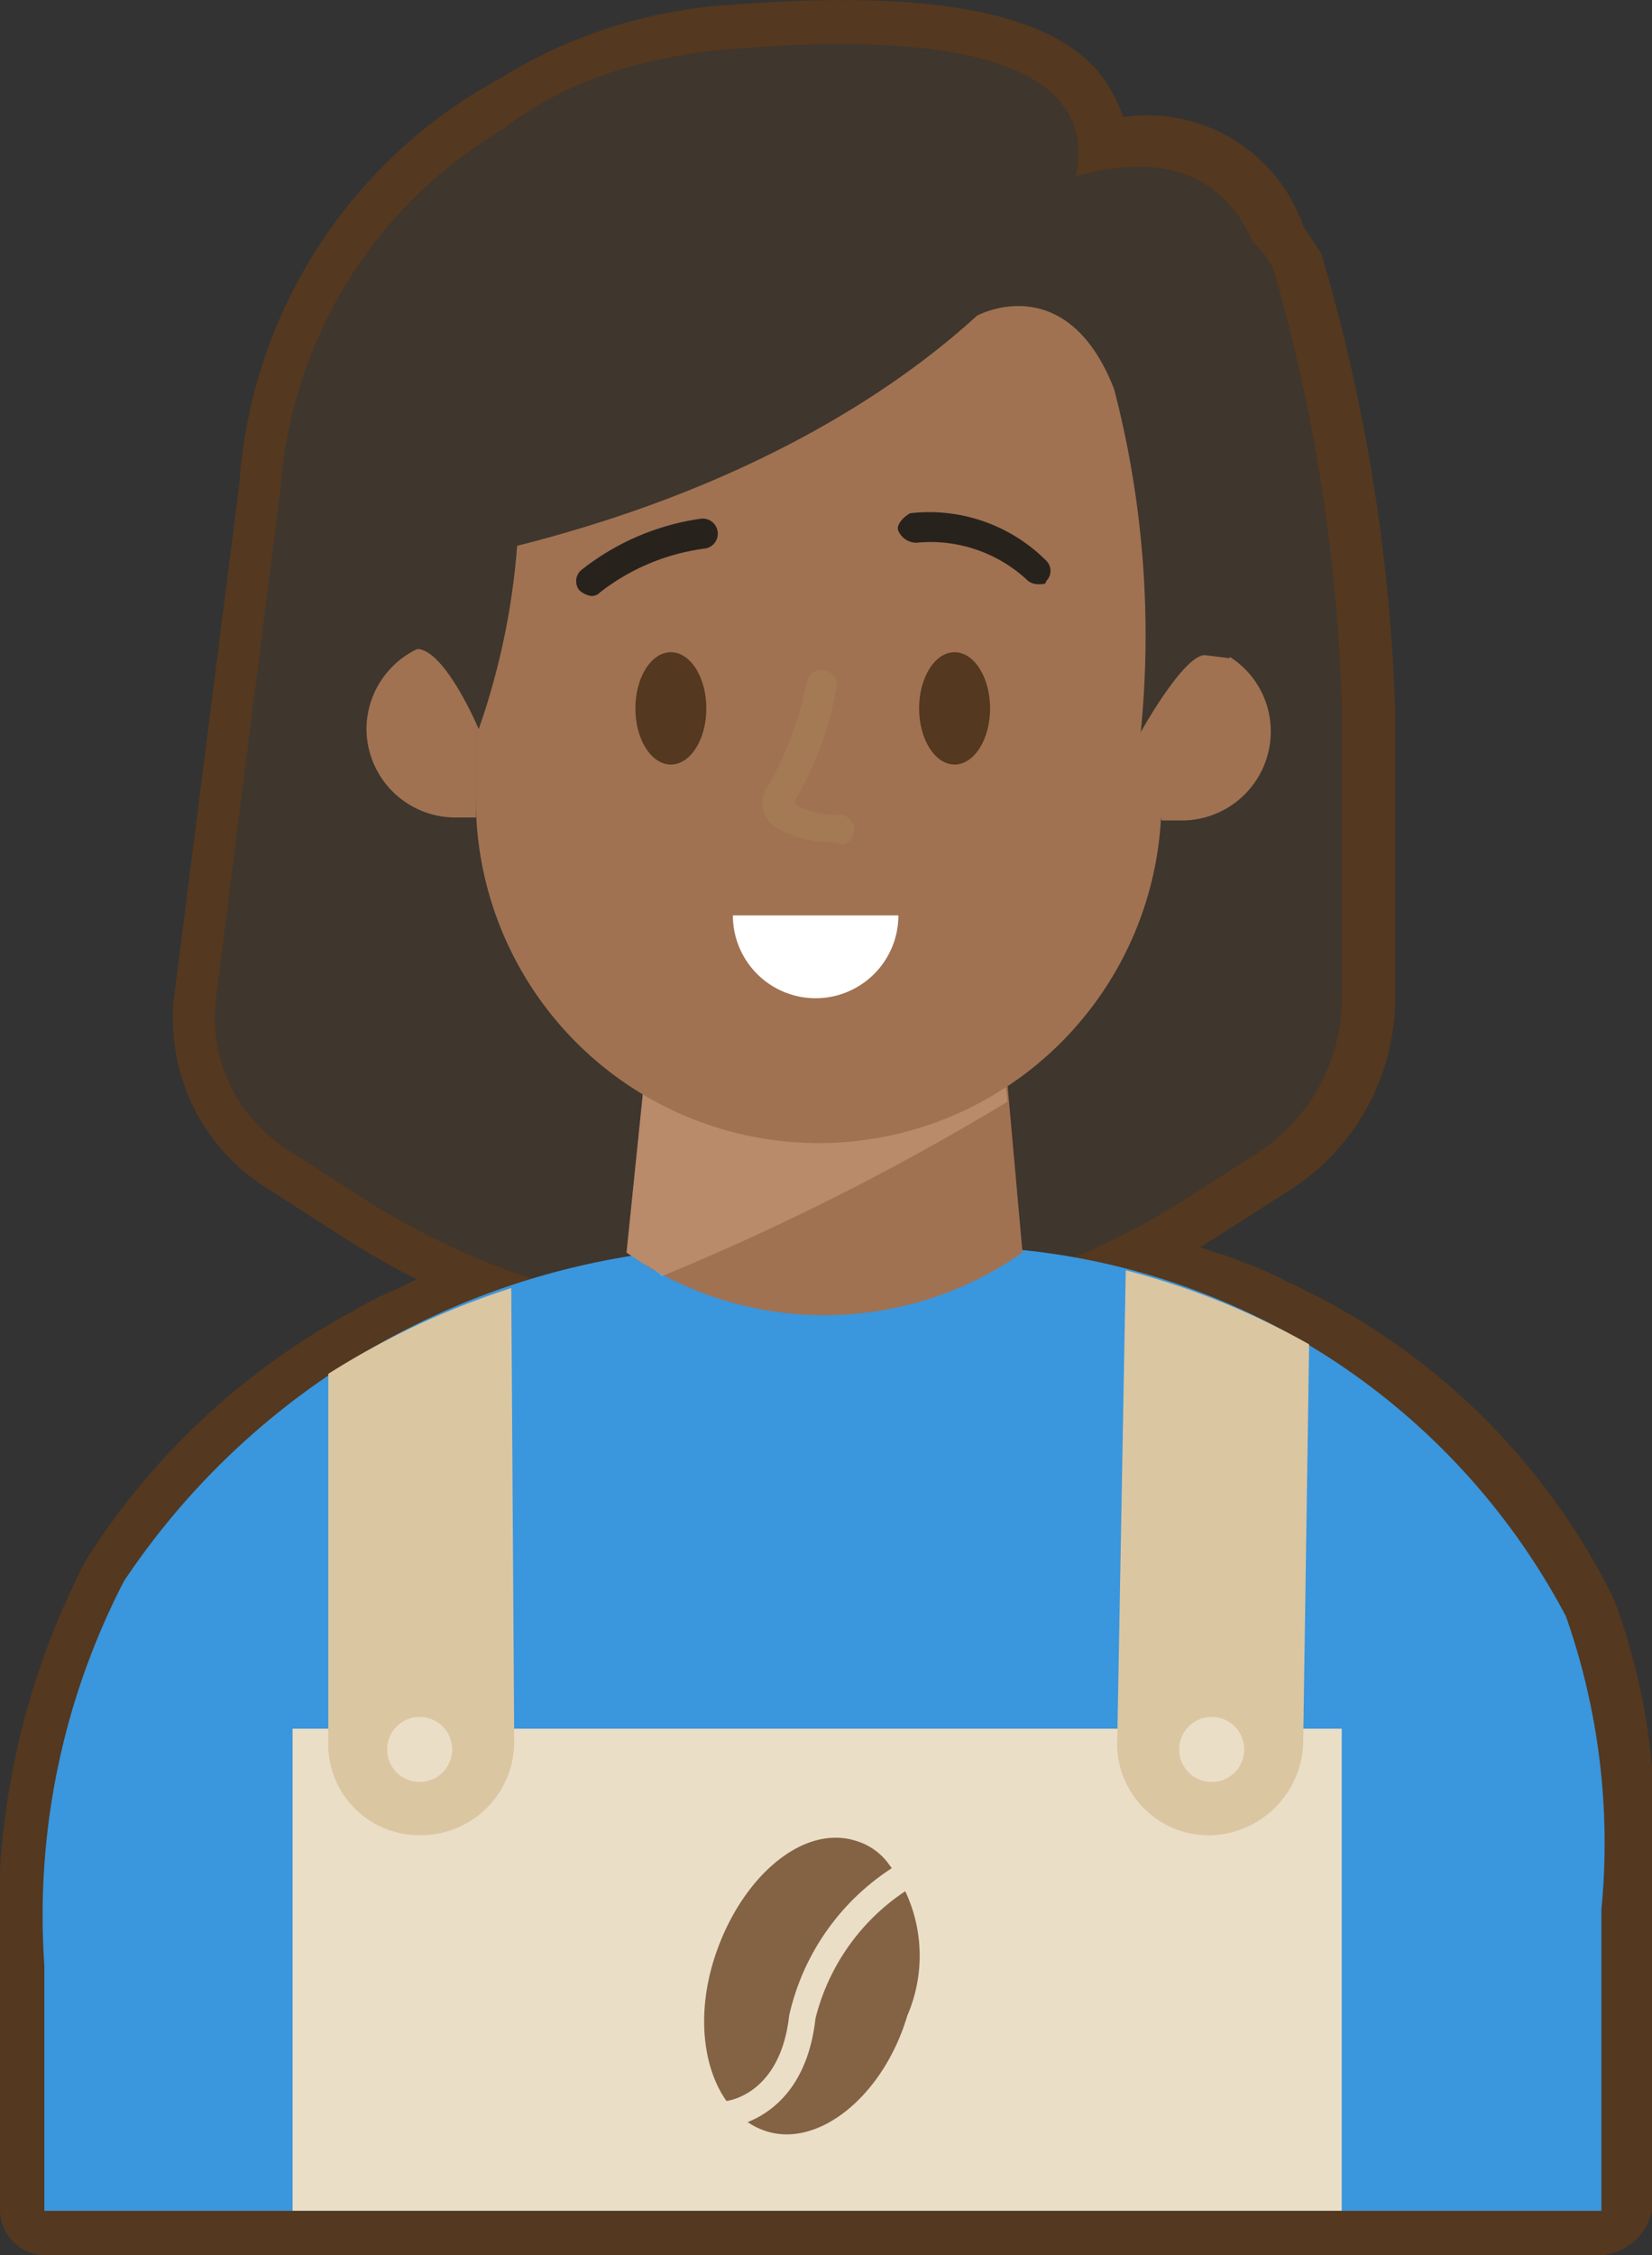<svg xmlns="http://www.w3.org/2000/svg" id="Emojis_cafe_owner_copy_5" width="19.604" height="26.742" viewBox="0 0 19.604 26.742">
    <rect x="0" y="0" width="19.604" height="26.742" fill="#333333" stroke="none"/>
    <defs>
        <style>
            .cls-1{fill:#54381f}.cls-2{fill:#3f362d}.cls-4{fill:#a07252}.cls-7{fill:#28221d}.cls-8{fill:#eadec7}.cls-9{fill:#dbc6a2}
        </style>
    </defs>
    <g id="Group_256">
        <g id="Group_255">
            <path id="Path_78" d="M31.708 28.487H13.226a.539.539 0 0 1-.526-.526V25.05a9.172 9.172 0 0 1 1.017-4.8 8.53 8.53 0 0 1 3.156-2.95 4.187 4.187 0 0 1 .561-.281l.21-.105c-.281-.14-.526-.281-.807-.456l-.982-.631a2.368 2.368 0 0 1-1.087-2.28l.772-6.067a5.927 5.927 0 0 1 3.086-4.8A5.881 5.881 0 0 1 21.4 1.8c2.28-.175 3.682.07 4.314.772a1.778 1.778 0 0 1 .316.561 1.963 1.963 0 0 1 2.139 1.3l.21.316a21.461 21.461 0 0 1 .877 5.4v3.437a2.7 2.7 0 0 1-1.263 2.28l-.877.561c-.07.035-.105.07-.175.105.175.07.351.105.491.175a3.9 3.9 0 0 1 .561.245 8.03 8.03 0 0 1 3.855 3.748 7.55 7.55 0 0 1 .456 3.332v3.928a.668.668 0 0 1-.596.527zm-17.956-1.052h17.43v-3.4a7.545 7.545 0 0 0-.351-2.876 6.786 6.786 0 0 0-3.331-3.228c-.175-.07-.351-.14-.491-.21h-.035c-.351-.14-.7-.245-1.017-.351-.21-.035-.421-.105-.631-.14a.484.484 0 0 1-.421-.456.473.473 0 0 1 .316-.526 11.221 11.221 0 0 0 1.3-.666l.877-.561a1.6 1.6 0 0 0 .772-1.368v-3.437a20.015 20.015 0 0 0-.772-4.98c-.035-.035-.035-.07-.07-.105a.766.766 0 0 1-.105-.175c-.175-.456-.456-.877-1.508-.6a.609.609 0 0 1-.491-.105.545.545 0 0 1-.175-.491.533.533 0 0 0-.07-.386c-.175-.21-.877-.631-3.437-.421a4.86 4.86 0 0 0-2.28.7.034.034 0 0 0-.035.035 4.849 4.849 0 0 0-2.56 3.928v.07l-.772 6.1a1.234 1.234 0 0 0 .6 1.227l.982.631a10.076 10.076 0 0 0 1.859.877.54.54 0 0 1 .351.526.526.526 0 0 1-.386.491.825.825 0 0 1-.281.07c-.175.07-.351.105-.526.175-.21.07-.351.14-.526.21a3.539 3.539 0 0 1-.526.245 7.341 7.341 0 0 0-2.77 2.6 8.368 8.368 0 0 0-.842 4.278v2.315z" class="cls-1" transform="translate(-12.7 -1.745)"/>
        </g>
    </g>
    <g id="Group_308" transform="translate(.526 .523)">
        <g id="Group_258" transform="translate(2.024 .267)">
            <g id="Group_257">
                <path id="Path_79" d="M32.362 16.871l-.877.561a9.1 9.1 0 0 1-9.679.035l-.982-.631a1.849 1.849 0 0 1-.842-1.753l.772-6.1A5.413 5.413 0 0 1 25.734 4l.526.035c1.718.105 2.315 1.157 3.507 1.613.807.316 2.315-.245 2.771.772a20.849 20.849 0 0 1 .807 5.19v3.437a2.2 2.2 0 0 1-.983 1.824z" class="cls-2" transform="translate(-19.972 -4)"/>
            </g>
        </g>
        <g id="Group_295" transform="translate(0 2.722)">
            <g id="Group_260" transform="translate(0 11.538)">
                <g id="Group_259">
                    <path id="Path_80" fill="#3a96dd" d="M32.682 55.333H14.2v-2.911a8.619 8.619 0 0 1 .947-4.559 8.922 8.922 0 0 1 7.575-3.963h2.1a8.229 8.229 0 0 1 7.435 4.384 8.108 8.108 0 0 1 .421 3.472v3.577z" transform="translate(-14.2 -43.9)"/>
                </g>
            </g>
            <g id="Group_262" transform="translate(6.909 8.873)">
                <g id="Group_261">
                    <path id="Path_81" d="M34.181 36.3l-.281 2.735.21.14a4.092 4.092 0 0 0 4.489-.14l-.245-2.735" class="cls-4" transform="translate(-33.9 -36.3)"/>
                </g>
            </g>
            <g id="Group_264" opacity="0.32" transform="translate(6.909 8.873)">
                <g id="Group_263">
                    <path id="Path_82" fill="#efbf9c" d="M34.181 36.3l-.281 2.735.21.14a.734.734 0 0 1 .21.14 29.965 29.965 0 0 0 4.1-2.069l-.105-.947z" transform="translate(-33.9 -36.3)"/>
                </g>
            </g>
            <g id="Group_272" transform="translate(3.823)">
                <g id="Group_271">
                    <g id="Group_266" transform="translate(9.153 4.384)">
                        <g id="Group_265">
                            <path id="Path_83" d="M51.481 25.6h.245a1.055 1.055 0 0 0 1.052-1.052 1.046 1.046 0 0 0-.526-.912L51.2 23.5" class="cls-4" transform="translate(-51.2 -23.5)"/>
                        </g>
                    </g>
                    <g id="Group_268" transform="translate(1.298)">
                        <g id="Group_267">
                            <path id="Path_84" d="M28.8 12.578v4.664a4.071 4.071 0 0 0 4.068 4.068 4.071 4.071 0 0 0 4.068-4.068V11" class="cls-4" transform="translate(-28.8 -11)"/>
                        </g>
                    </g>
                    <g id="Group_270" transform="translate(0 4.349)">
                        <g id="Group_269">
                            <path id="Path_85" d="M26.4 23.4h-.245a1.055 1.055 0 0 0-1.055 1.052 1.055 1.055 0 0 0 1.052 1.048h.248" class="cls-4" transform="translate(-25.1 -23.4)"/>
                        </g>
                    </g>
                </g>
            </g>
            <g id="Group_274" transform="translate(7.014 4.489)">
                <g id="Group_273">
                    <ellipse id="Ellipse_16" cx=".421" cy=".666" class="cls-1" rx=".421" ry=".666"/>
                </g>
            </g>
            <g id="Group_276" transform="translate(10.381 4.489)">
                <g id="Group_275">
                    <ellipse id="Ellipse_17" cx=".421" cy=".666" class="cls-1" rx=".421" ry=".666"/>
                </g>
            </g>
            <g id="Group_281" transform="translate(6.309 2.827)">
                <g id="Group_278" transform="translate(3.819)">
                    <g id="Group_277">
                        <path id="Path_86" d="M44.77 19.917a.211.211 0 0 1-.14-.035 1.688 1.688 0 0 0-1.333-.456.237.237 0 0 1-.21-.14c-.035-.07.07-.175.14-.21a1.963 1.963 0 0 1 1.613.561.17.17 0 0 1 0 .245c.001.035-.034.035-.07.035z" class="cls-7" transform="translate(-43.08 -19.062)"/>
                    </g>
                </g>
                <g id="Group_280" transform="translate(0 .083)">
                    <g id="Group_279">
                        <path id="Path_87" d="M32.369 20.212a.266.266 0 0 1-.14-.07.173.173 0 0 1 .035-.245 2.95 2.95 0 0 1 1.4-.6.179.179 0 0 1 .07.351 2.557 2.557 0 0 0-1.263.526.129.129 0 0 1-.102.038z" class="cls-7" transform="translate(-32.191 -19.3)"/>
                    </g>
                </g>
            </g>
            <g id="Group_283" transform="translate(2.946 17.254)">
                <g id="Group_282">
                    <path id="Rectangle_6" d="M0 0H12.45V5.716H0z" class="cls-8"/>
                </g>
            </g>
            <g id="Group_285" transform="translate(3.365 12.029)">
                <g id="Group_284">
                    <path id="Path_88" d="M24.884 51.788a1.108 1.108 0 0 0 1.122-1.122l-.035-5.366a9.48 9.48 0 0 0-2.171 1.017v4.349a1.079 1.079 0 0 0 1.084 1.122z" class="cls-9" transform="translate(-23.795 -45.3)"/>
                </g>
            </g>
            <g id="Group_287" transform="translate(12.728 11.818)">
                <g id="Group_286">
                    <path id="Path_89" d="M51.584 51.4a1.13 1.13 0 0 0 1.122-1.122l.07-4.7A9.108 9.108 0 0 0 50.6 44.7l-.1 5.541a1.088 1.088 0 0 0 1.084 1.159z" class="cls-9" transform="translate(-50.495 -44.7)"/>
                </g>
            </g>
            <g id="Group_294" transform="translate(7.831 18.546)">
                <g id="Group_290">
                    <g id="Group_289">
                        <g id="Group_288">
                            <path id="Path_90" fill="#846244" d="M38.938 65.994c-.281.947-1.052 1.578-1.683 1.368s-.912-1.122-.6-2.069 1.052-1.578 1.683-1.368a.735.735 0 0 1 .386.281 1.791 1.791 0 0 1 .214 1.788z" transform="translate(-36.528 -63.884)"/>
                        </g>
                    </g>
                </g>
                <g id="Group_293" transform="translate(.236 .216)">
                    <g id="Group_292">
                        <g id="Group_291">
                            <path id="Path_91" d="M37.2 67.726v-.316c.035 0 .666-.07.772-1.017a2.812 2.812 0 0 1 1.472-1.893l.14.281a2.551 2.551 0 0 0-1.3 1.648c-.137 1.227-1.049 1.297-1.084 1.297z" class="cls-8" transform="translate(-37.2 -64.5)"/>
                        </g>
                    </g>
                </g>
            </g>
        </g>
        <g id="Group_297" opacity="0.53" transform="translate(8.522 7.413)">
            <g id="Group_296">
                <path id="Path_92" fill="#a88057" d="M39.272 26.417a1.111 1.111 0 0 1-.561-.14.346.346 0 0 1-.21-.316.3.3 0 0 1 .07-.21 4 4 0 0 0 .456-1.227.179.179 0 0 1 .351.07 4.031 4.031 0 0 1-.491 1.333v.035l.035.035a1.08 1.08 0 0 0 .456.105.179.179 0 0 1 .07.351.469.469 0 0 0-.176-.036z" transform="translate(-38.5 -24.374)"/>
            </g>
        </g>
        <g id="Group_299" transform="translate(4.068 19.836)">
            <g id="Group_298">
                <circle id="Ellipse_18" cx=".386" cy=".386" r=".386" class="cls-8"/>
            </g>
        </g>
        <g id="Group_301" transform="translate(13.467 19.836)">
            <g id="Group_300">
                <circle id="Ellipse_19" cx=".386" cy=".386" r=".386" class="cls-8"/>
            </g>
        </g>
        <g id="Group_303" transform="translate(8.171 10.332)">
            <g id="Group_302">
                <path id="Path_93" fill="#fff" d="M39.464 32.7a.982.982 0 1 1-1.964 0" transform="translate(-37.5 -32.7)"/>
            </g>
        </g>
        <g id="Group_305" transform="translate(3.898)">
            <g id="Group_304">
                <path id="Path_94" d="M33.236 5.644s-1.613 2.385-6.207 3.542a8.558 8.558 0 0 1-.456 2.174s-.561-1.333-.912-.842c0 0-2.069-6.733 3.928-7.224s3.647 2.35 3.647 2.35z" class="cls-2" transform="translate(-25.316 -3.237)"/>
            </g>
        </g>
        <g id="Group_307" transform="translate(8.382 1.454)">
            <g id="Group_306">
                <path id="Path_95" d="M40.8 9.143s1.052-.561 1.613.877a11.567 11.567 0 0 1 .316 4.068s.526-.947.772-.912l.281.035s2.034-6.768-1.824-5.716L38.1 8.546z" class="cls-2" transform="translate(-38.1 -7.383)"/>
            </g>
        </g>
    </g>
</svg>
